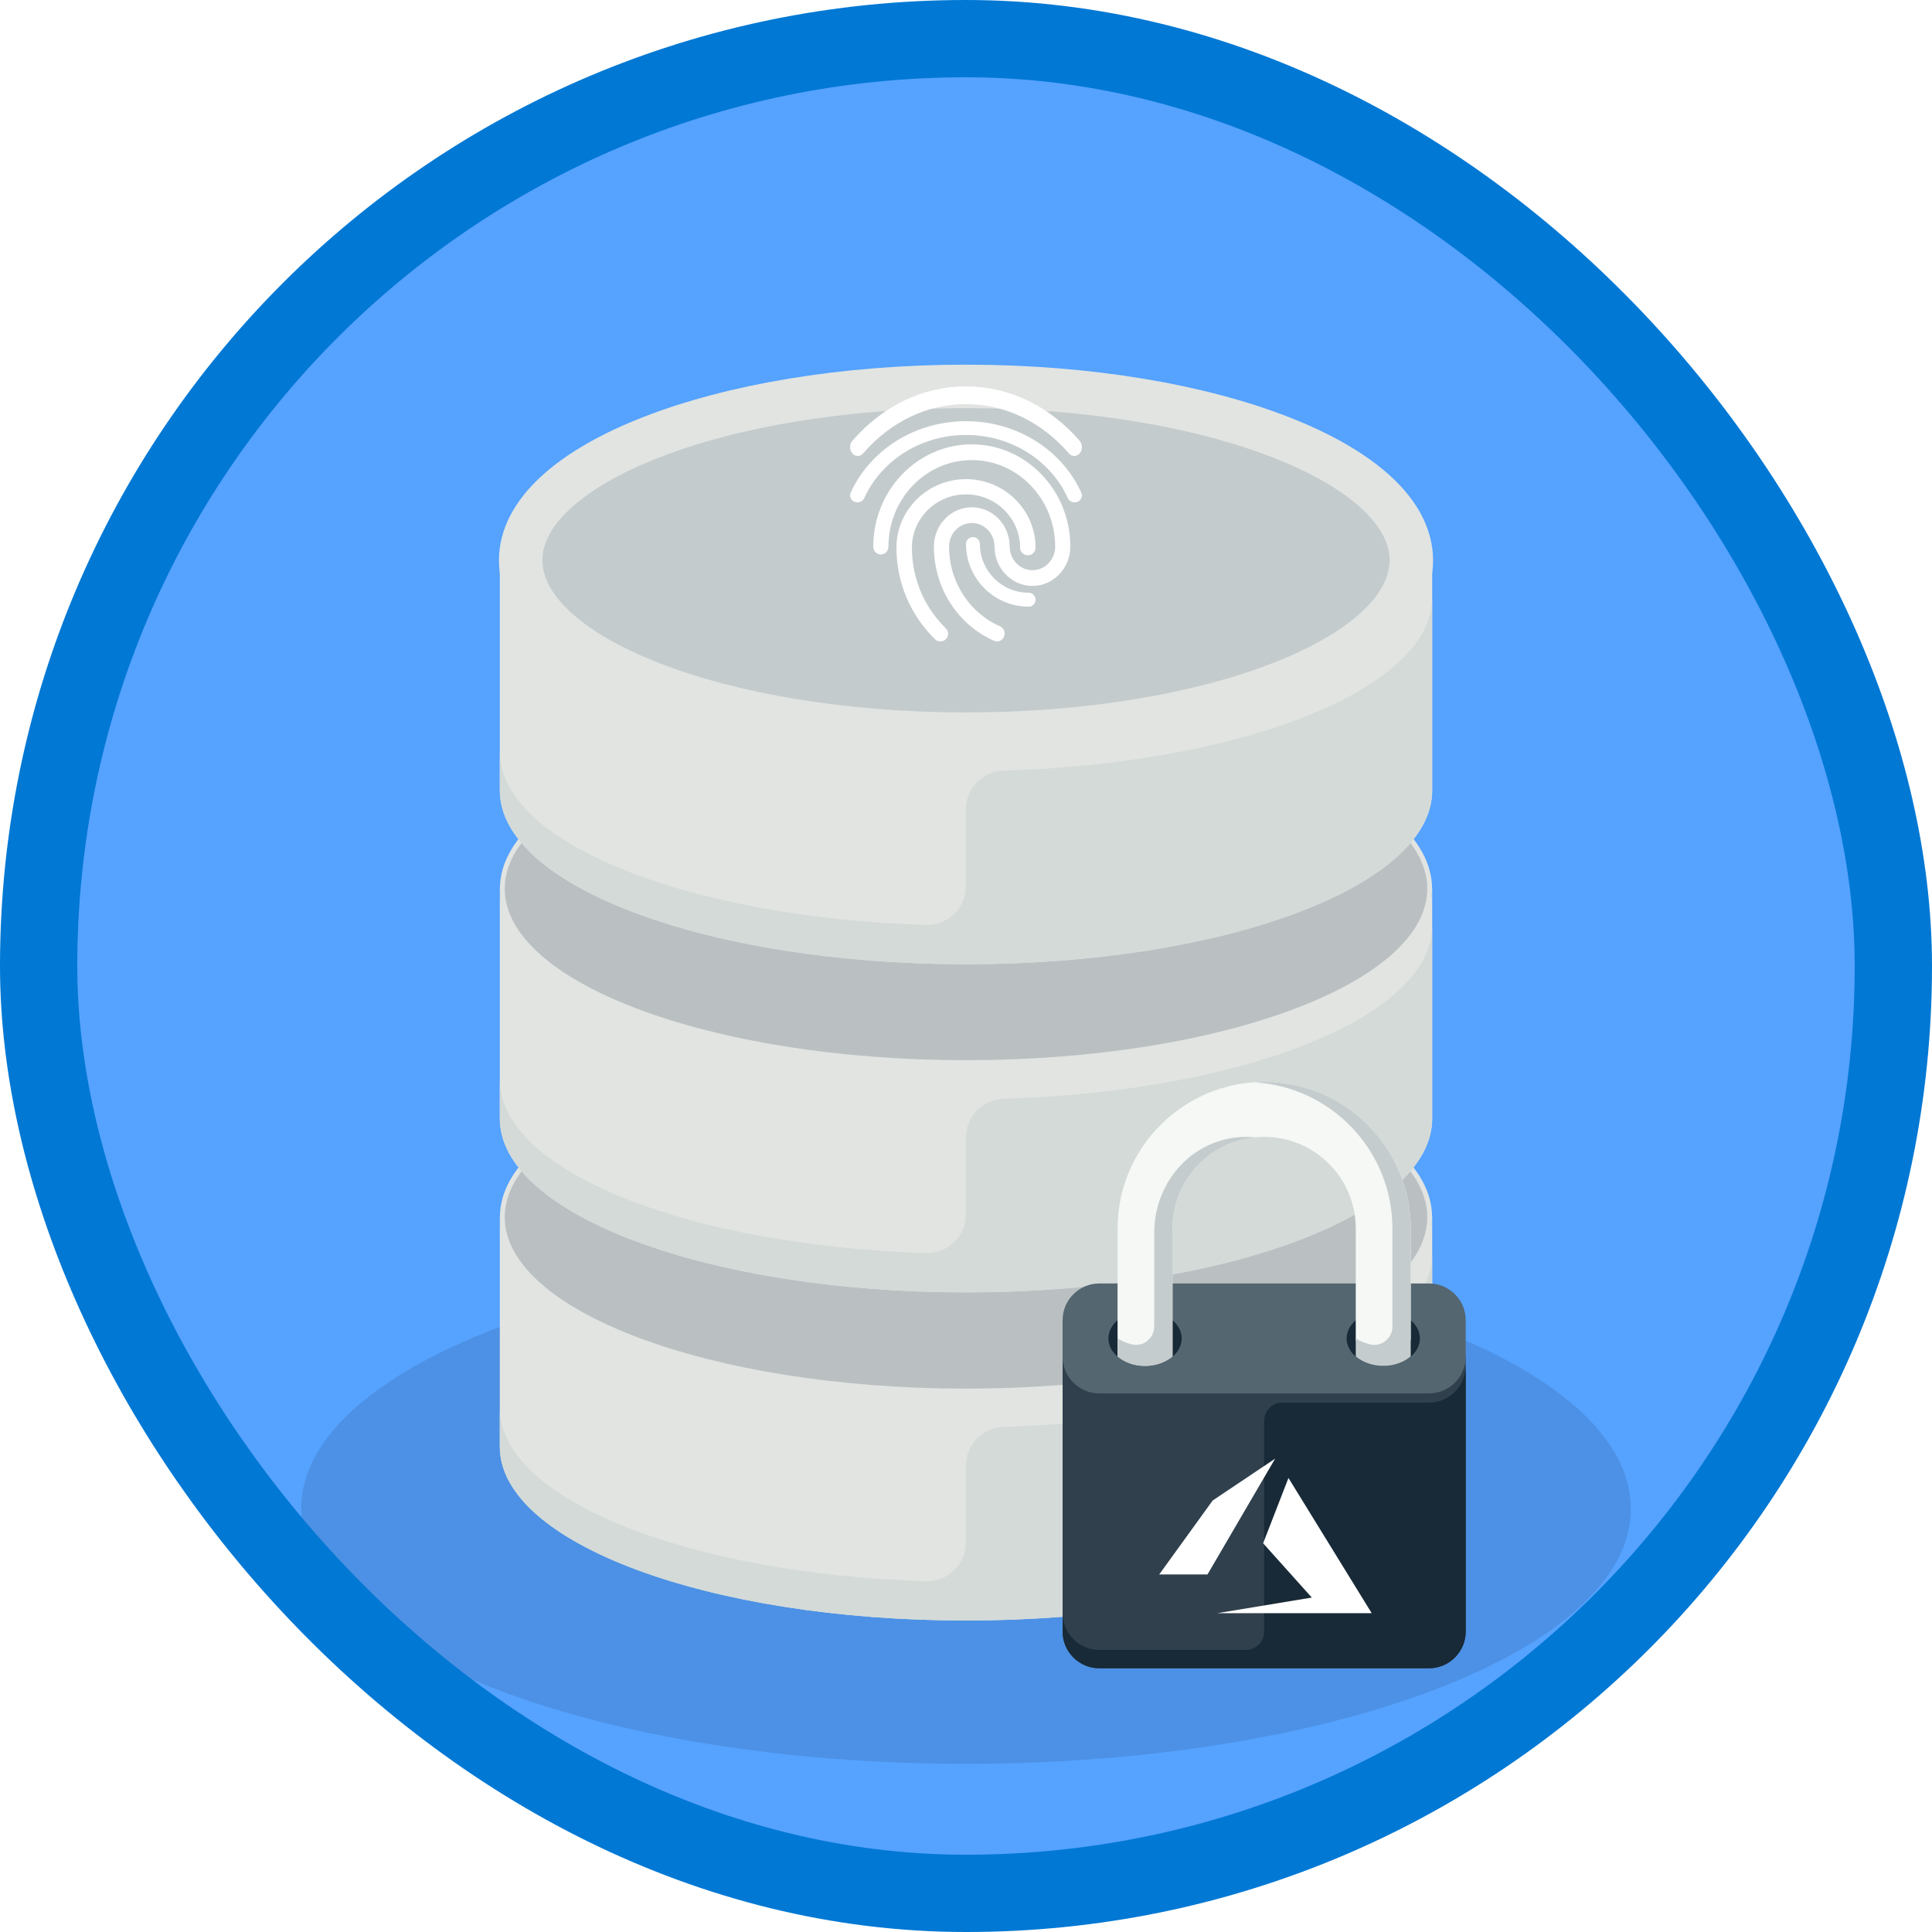 <?xml version="1.0" encoding="UTF-8"?>
<svg width="100px" height="100px" viewBox="0 0 100 100" version="1.1" xmlns="http://www.w3.org/2000/svg" xmlns:xlink="http://www.w3.org/1999/xlink">
    <!-- Generator: Sketch 54.1 (76490) - https://sketchapp.com -->
    <title>NA/authenticate-apps-to-azure-services-with-service-principals-and-managed-identities-for-azure-resources</title>
    <desc>Created with Sketch.</desc>
    <defs>
        <rect id="path-1" x="0" y="0" width="96" height="96" rx="48"></rect>
        <filter x="-5.7%" y="-8.3%" width="111.4%" height="113.9%" filterUnits="objectBoundingBox" id="filter-3">
            <feOffset dx="0" dy="2" in="SourceAlpha" result="shadowOffsetOuter1"></feOffset>
            <feColorMatrix values="0 0 0 0 0   0 0 0 0 0   0 0 0 0 0  0 0 0 0.099 0" type="matrix" in="shadowOffsetOuter1" result="shadowMatrixOuter1"></feColorMatrix>
            <feMerge>
                <feMergeNode in="shadowMatrixOuter1"></feMergeNode>
                <feMergeNode in="SourceGraphic"></feMergeNode>
            </feMerge>
        </filter>
        <filter x="-19.0%" y="-12.5%" width="138.1%" height="125.0%" filterUnits="objectBoundingBox" id="filter-4">
            <feOffset dx="0" dy="2" in="SourceAlpha" result="shadowOffsetOuter1"></feOffset>
            <feColorMatrix values="0 0 0 0 0   0 0 0 0 0   0 0 0 0 0  0 0 0 0.096 0" type="matrix" in="shadowOffsetOuter1" result="shadowMatrixOuter1"></feColorMatrix>
            <feMerge>
                <feMergeNode in="shadowMatrixOuter1"></feMergeNode>
                <feMergeNode in="SourceGraphic"></feMergeNode>
            </feMerge>
        </filter>
        <filter x="-36.4%" y="-50.0%" width="172.7%" height="200.0%" filterUnits="objectBoundingBox" id="filter-5">
            <feOffset dx="0" dy="2" in="SourceAlpha" result="shadowOffsetOuter1"></feOffset>
            <feColorMatrix values="0 0 0 0 0   0 0 0 0 0   0 0 0 0 0  0 0 0 0.101 0" type="matrix" in="shadowOffsetOuter1" result="shadowMatrixOuter1"></feColorMatrix>
            <feMerge>
                <feMergeNode in="shadowMatrixOuter1"></feMergeNode>
                <feMergeNode in="SourceGraphic"></feMergeNode>
            </feMerge>
        </filter>
    </defs>
    <g id="Badges" stroke="none" stroke-width="1" fill="none" fill-rule="evenodd">
        <g id="N/A-21" transform="translate(-50, -660)">
            <g id="NA/authenticate-apps-to-azure-services-with-service-principals-and-managed-identities-for-azure-resources" transform="translate(50, 660)">
                <g id="Mask" transform="translate(2, 2)">
                    <mask id="mask-2" fill="white">
                        <use xlink:href="#path-1"></use>
                    </mask>
                    <use id="BG" fill="#55A2FF" xlink:href="#path-1"></use>
                    <g id="Database" mask="url(#mask-2)">
                        <g transform="translate(13, 16)">
                            <g filter="url(#filter-3)">
                                <path d="M69.411,58.094 C69.411,65.386 54.005,71.294 35,71.294 C15.997,71.294 0.589,65.386 0.589,58.094 C0.589,50.802 15.997,44.895 35,44.895 C54.005,44.895 69.411,50.802 69.411,58.094" id="Shadow" fill-opacity="0.103" fill="#000000"></path>
                                <g id="Lower" transform="translate(10, 34)">
                                    <path d="M25,17.889 C11.674,17.889 0.87,13.864 0.87,8.896 L0.87,20.886 C0.87,25.854 11.674,29.878 25,29.878 C38.327,29.878 49.13,25.854 49.13,20.886 L49.13,8.896 C49.13,13.864 38.327,17.889 25,17.889" id="Fill-101" fill="#E1E4E1"></path>
                                    <path d="M25,21.852 L25,25.846 C25,26.98 24.05,27.883 22.91,27.847 C10.562,27.452 0.87,23.593 0.87,18.888 L0.87,20.886 C0.87,25.854 11.674,29.878 25,29.878 C38.327,29.878 49.13,25.854 49.13,20.886 L49.13,10.895 C49.13,15.62 39.358,19.491 26.936,19.858 C25.857,19.89 25,20.778 25,21.852" id="Fill-106" fill="#D3DAD8"></path>
                                    <path d="M49,9 C49,13.972 38.255,18 25,18 C11.746,18 1,13.972 1,9 C1,4.028 11.746,0 25,0 C38.255,0 49,4.028 49,9" id="Fill-100" stroke="#E1E4E1" stroke-width="0.25" fill="#BAC0C2"></path>
                                </g>
                                <g id="Mid" transform="translate(10, 17)">
                                    <path d="M25,17.903 C11.674,17.903 0.87,13.879 0.87,8.911 L0.87,20.901 C0.87,25.868 11.674,29.893 25,29.893 C38.327,29.893 49.13,25.868 49.13,20.901 L49.13,8.911 C49.13,13.879 38.327,17.903 25,17.903" id="Fill-102" fill="#E1E4E1"></path>
                                    <path d="M25,21.867 L25,25.86 C25,26.994 24.05,27.898 22.91,27.862 C10.562,27.467 0.87,23.607 0.87,18.903 L0.87,20.901 C0.87,25.868 11.674,29.893 25,29.893 C38.327,29.893 49.13,25.868 49.13,20.901 L49.13,10.91 C49.13,15.634 39.358,19.506 26.936,19.873 C25.857,19.905 25,20.793 25,21.867" id="Fill-107" fill="#D3DAD8"></path>
                                    <path d="M49,9 C49,13.972 38.255,18 25,18 C11.746,18 1,13.972 1,9 C1,4.028 11.746,0 25,0 C38.255,0 49,4.028 49,9" id="Fill-103" stroke="#E1E4E1" stroke-width="0.25" fill="#BAC0C2"></path>
                                </g>
                                <g id="Top" transform="translate(10, 0)">
                                    <path d="M25,17.918 C11.674,17.918 0.87,13.894 0.87,8.926 L0.87,20.916 C0.87,25.883 11.674,29.908 25,29.908 C38.327,29.908 49.13,25.883 49.13,20.916 L49.13,8.926 C49.13,13.894 38.327,17.918 25,17.918" id="Fill-104" fill="#E1E4E1"></path>
                                    <path d="M25,21.882 L25,25.875 C25,27.009 24.05,27.913 22.91,27.877 C10.562,27.482 0.87,23.622 0.87,18.917 L0.87,20.916 C0.87,25.883 11.674,29.908 25,29.908 C38.327,29.908 49.13,25.883 49.13,20.916 L49.13,10.924 C49.13,15.649 39.358,19.521 26.936,19.888 C25.857,19.92 25,20.808 25,21.882" id="Fill-108" fill="#D3DAD8"></path>
                                    <path d="M48.05,9 C48.05,13.972 37.73,18 25,18 C12.271,18 1.95,13.972 1.95,9 C1.95,4.028 12.271,0 25,0 C37.73,0 48.05,4.028 48.05,9" id="Fill-105" stroke="#E1E4E1" stroke-width="2.25" fill="#C4CBCD"></path>
                                </g>
                            </g>
                        </g>
                    </g>
                    <g id="Square-Lock" filter="url(#filter-4)" mask="url(#mask-2)">
                        <g transform="translate(53, 52)">
                            <g id="Lower" transform="translate(0, 10.111)">
                                <path d="M20.865,18.341 C20.865,19.384 20.011,20.238 18.968,20.238 L1.897,20.238 C0.854,20.238 0,19.384 0,18.341 L0,4.115 L20.865,4.115 L20.865,18.341" id="Fill-53" fill="#30404D"></path>
                                <path d="M20.865,4.115 C20.865,5.158 20.011,6.012 18.968,6.012 L1.897,6.012 C0.854,6.012 0,5.158 0,4.115 L0,2.218 C0,1.175 0.854,0.321 1.897,0.321 L18.968,0.321 C20.011,0.321 20.865,1.175 20.865,2.218 L20.865,4.115" id="Fill-54" fill="#546670"></path>
                                <path d="M18.968,6.486 L11.381,6.486 C10.857,6.486 10.432,6.91 10.432,7.434 L10.432,18.341 C10.432,18.865 10.008,19.289 9.484,19.289 L1.897,19.289 C0.854,19.289 0,18.436 0,17.392 L0,18.341 C0,19.384 0.854,20.238 1.897,20.238 L18.968,20.238 C20.011,20.238 20.865,19.384 20.865,18.341 L20.865,4.589 C20.865,5.632 20.011,6.486 18.968,6.486" id="Fill-55" fill="#182A37"></path>
                                <path d="M6.165,3.166 C6.165,3.952 5.315,4.589 4.268,4.589 C3.22,4.589 2.371,3.952 2.371,3.166 C2.371,2.381 3.22,1.744 4.268,1.744 C5.315,1.744 6.165,2.381 6.165,3.166" id="Fill-60" fill="#182A37"></path>
                                <path d="M18.494,3.166 C18.494,3.952 17.645,4.589 16.597,4.589 C15.549,4.589 14.7,3.952 14.7,3.166 C14.7,2.381 15.549,1.744 16.597,1.744 C17.645,1.744 18.494,2.381 18.494,3.166" id="Fill-61" fill="#182A37"></path>
                            </g>
                            <g id="Top" transform="translate(2.845, 0)">
                                <path d="M7.587,0 C3.404,0 0,3.404 0,7.587 L0,14.209 C0.348,14.508 0.853,14.7 1.423,14.7 C1.993,14.7 2.498,14.508 2.845,14.209 L2.845,7.587 C2.845,4.972 4.972,2.845 7.587,2.845 C10.202,2.845 12.329,4.972 12.329,7.587 L12.329,13.278 C12.329,13.801 12.966,14.226 13.752,14.226 C14.538,14.226 15.174,13.801 15.174,13.278 L15.174,7.587 C15.174,3.404 11.771,0 7.587,0" id="Fill-63" fill="#F5F8F5"></path>
                                <path d="M4.867,3.205 C3.037,3.97 1.897,5.823 1.897,7.806 L1.897,12.66 C1.897,13.28 1.308,13.743 0.71,13.579 C0.413,13.497 0.148,13.389 0,13.261 L0,14.209 C0.348,14.508 0.853,14.7 1.423,14.7 C1.588,14.7 1.745,14.68 1.897,14.65 C1.993,14.631 2.085,14.607 2.174,14.578 C2.22,14.563 2.263,14.544 2.307,14.526 C2.372,14.5 2.435,14.471 2.496,14.439 C2.529,14.422 2.562,14.405 2.593,14.386 C2.683,14.332 2.769,14.275 2.845,14.209 L2.845,7.587 C2.845,5.132 4.72,3.108 7.113,2.869 C6.401,2.797 5.644,2.88 4.867,3.205" id="Fill-64" fill="#C5CCCD"></path>
                                <path d="M7.587,0 C7.427,0 7.271,0.014 7.113,0.024 C11.075,0.271 14.226,3.564 14.226,7.587 L14.226,12.66 C14.226,13.28 13.638,13.743 13.04,13.579 C12.742,13.497 12.478,13.389 12.329,13.261 L12.329,14.209 C12.677,14.508 13.182,14.7 13.752,14.7 C14.322,14.7 14.827,14.508 15.174,14.209 L15.174,7.587 C15.174,3.404 11.771,0 7.587,0" id="Fill-65" fill="#C5CCCD"></path>
                            </g>
                        </g>
                    </g>
                    <g id="Finger-Print" mask="url(#mask-2)" fill="#FFFFFF">
                        <g transform="translate(42, 18)">
                            <path d="M9.24,10.68 C7.851,10.68 6.72,9.549 6.72,8.16 C6.72,7.961 6.559,7.8 6.36,7.8 C6.161,7.8 6,7.961 6,8.16 C6,9.946 7.454,11.4 9.24,11.4 C9.439,11.4 9.6,11.239 9.6,11.04 C9.6,10.841 9.439,10.68 9.24,10.68 Z" id="Fill-1"></path>
                            <path d="M6.3,3 C3.488,3 1.2,5.374 1.2,8.292 C1.2,8.517 1.375,8.699 1.592,8.699 C1.809,8.699 1.985,8.517 1.985,8.292 C1.985,5.823 3.92,3.814 6.3,3.814 C8.68,3.814 10.615,5.823 10.615,8.292 C10.615,8.965 10.088,9.513 9.438,9.513 C8.789,9.513 8.262,8.965 8.262,8.292 C8.262,7.169 7.382,6.257 6.3,6.257 C5.218,6.257 4.338,7.169 4.338,8.292 C4.338,9.006 4.473,9.699 4.739,10.352 C4.996,10.982 5.364,11.548 5.832,12.034 C6.301,12.519 6.846,12.901 7.453,13.168 C7.503,13.189 7.555,13.2 7.606,13.2 C7.758,13.2 7.904,13.107 7.967,12.951 C8.052,12.745 7.958,12.505 7.759,12.418 C7.245,12.193 6.784,11.869 6.387,11.458 C5.99,11.046 5.679,10.567 5.462,10.034 C5.237,9.482 5.123,8.897 5.123,8.292 C5.123,7.618 5.651,7.071 6.3,7.071 C6.949,7.071 7.477,7.618 7.477,8.292 C7.477,9.414 8.357,10.327 9.438,10.327 C10.52,10.327 11.4,9.414 11.4,8.292 C11.4,5.374 9.112,3 6.3,3 L6.3,3 Z" id="Fill-2"></path>
                            <path d="M3.2,8.347 C3.2,6.826 4.456,5.588 6,5.588 C7.544,5.588 8.8,6.826 8.8,8.347 C8.8,8.565 8.979,8.741 9.2,8.741 C9.421,8.741 9.6,8.565 9.6,8.347 C9.6,6.391 7.985,4.8 6,4.8 C4.015,4.8 2.4,6.391 2.4,8.347 C2.4,10.137 3.108,11.819 4.392,13.085 C4.47,13.162 4.572,13.2 4.675,13.2 C4.777,13.2 4.88,13.162 4.958,13.085 C5.114,12.931 5.114,12.681 4.958,12.528 C3.824,11.411 3.2,9.926 3.2,8.347 L3.2,8.347 Z" id="Fill-3"></path>
                            <path d="M11.97,5.504 C11.644,4.782 11.177,4.134 10.582,3.577 C9.987,3.02 9.294,2.583 8.522,2.277 C7.723,1.961 6.874,1.8 6,1.8 C5.126,1.8 4.277,1.961 3.478,2.277 C2.706,2.582 2.013,3.019 1.418,3.576 C0.824,4.133 0.356,4.781 0.03,5.504 C-0.052,5.685 0.039,5.895 0.233,5.972 C0.426,6.049 0.65,5.963 0.732,5.782 C1.02,5.145 1.433,4.572 1.958,4.081 C2.483,3.589 3.094,3.203 3.776,2.933 C4.48,2.655 5.229,2.513 6.001,2.513 C6.773,2.513 7.522,2.655 8.227,2.933 C8.908,3.203 9.519,3.589 10.045,4.081 C10.57,4.572 10.982,5.145 11.27,5.782 C11.331,5.918 11.472,6 11.621,6 C11.67,6 11.721,5.991 11.769,5.972 C11.961,5.895 12.052,5.686 11.97,5.504 L11.97,5.504 Z" id="Fill-4"></path>
                            <path d="M0.676,3.466 C2.098,1.822 3.988,0.917 5.999,0.917 C8.01,0.917 9.901,1.822 11.323,3.466 C11.4,3.555 11.502,3.6 11.603,3.6 C11.705,3.6 11.807,3.555 11.884,3.466 C12.039,3.287 12.039,2.997 11.884,2.818 C10.311,1.001 8.222,0 5.999,0 C3.777,0 1.687,1.001 0.116,2.818 C-0.039,2.997 -0.039,3.287 0.116,3.466 C0.27,3.645 0.522,3.645 0.676,3.466 L0.676,3.466 Z" id="Fill-5"></path>
                        </g>
                    </g>
                    <g id="Azure-Logo" filter="url(#filter-5)" mask="url(#mask-2)" fill="#FFFFFF">
                        <g transform="translate(58, 71.5)" id="Path">
                            <polygon points="3 7.999 11 8 6.691 1 5.379 4.38 7.899 7.19"></polygon>
                            <polygon points="6 0 2.767 2.166 0 5.994 2.496 5.994 2.496 6"></polygon>
                        </g>
                    </g>
                </g>
                <g id="Azure-Border" stroke="#0078D4" stroke-width="4">
                    <rect x="2" y="2" width="96" height="96" rx="48"></rect>
                </g>
            </g>
        </g>
    </g>
</svg>